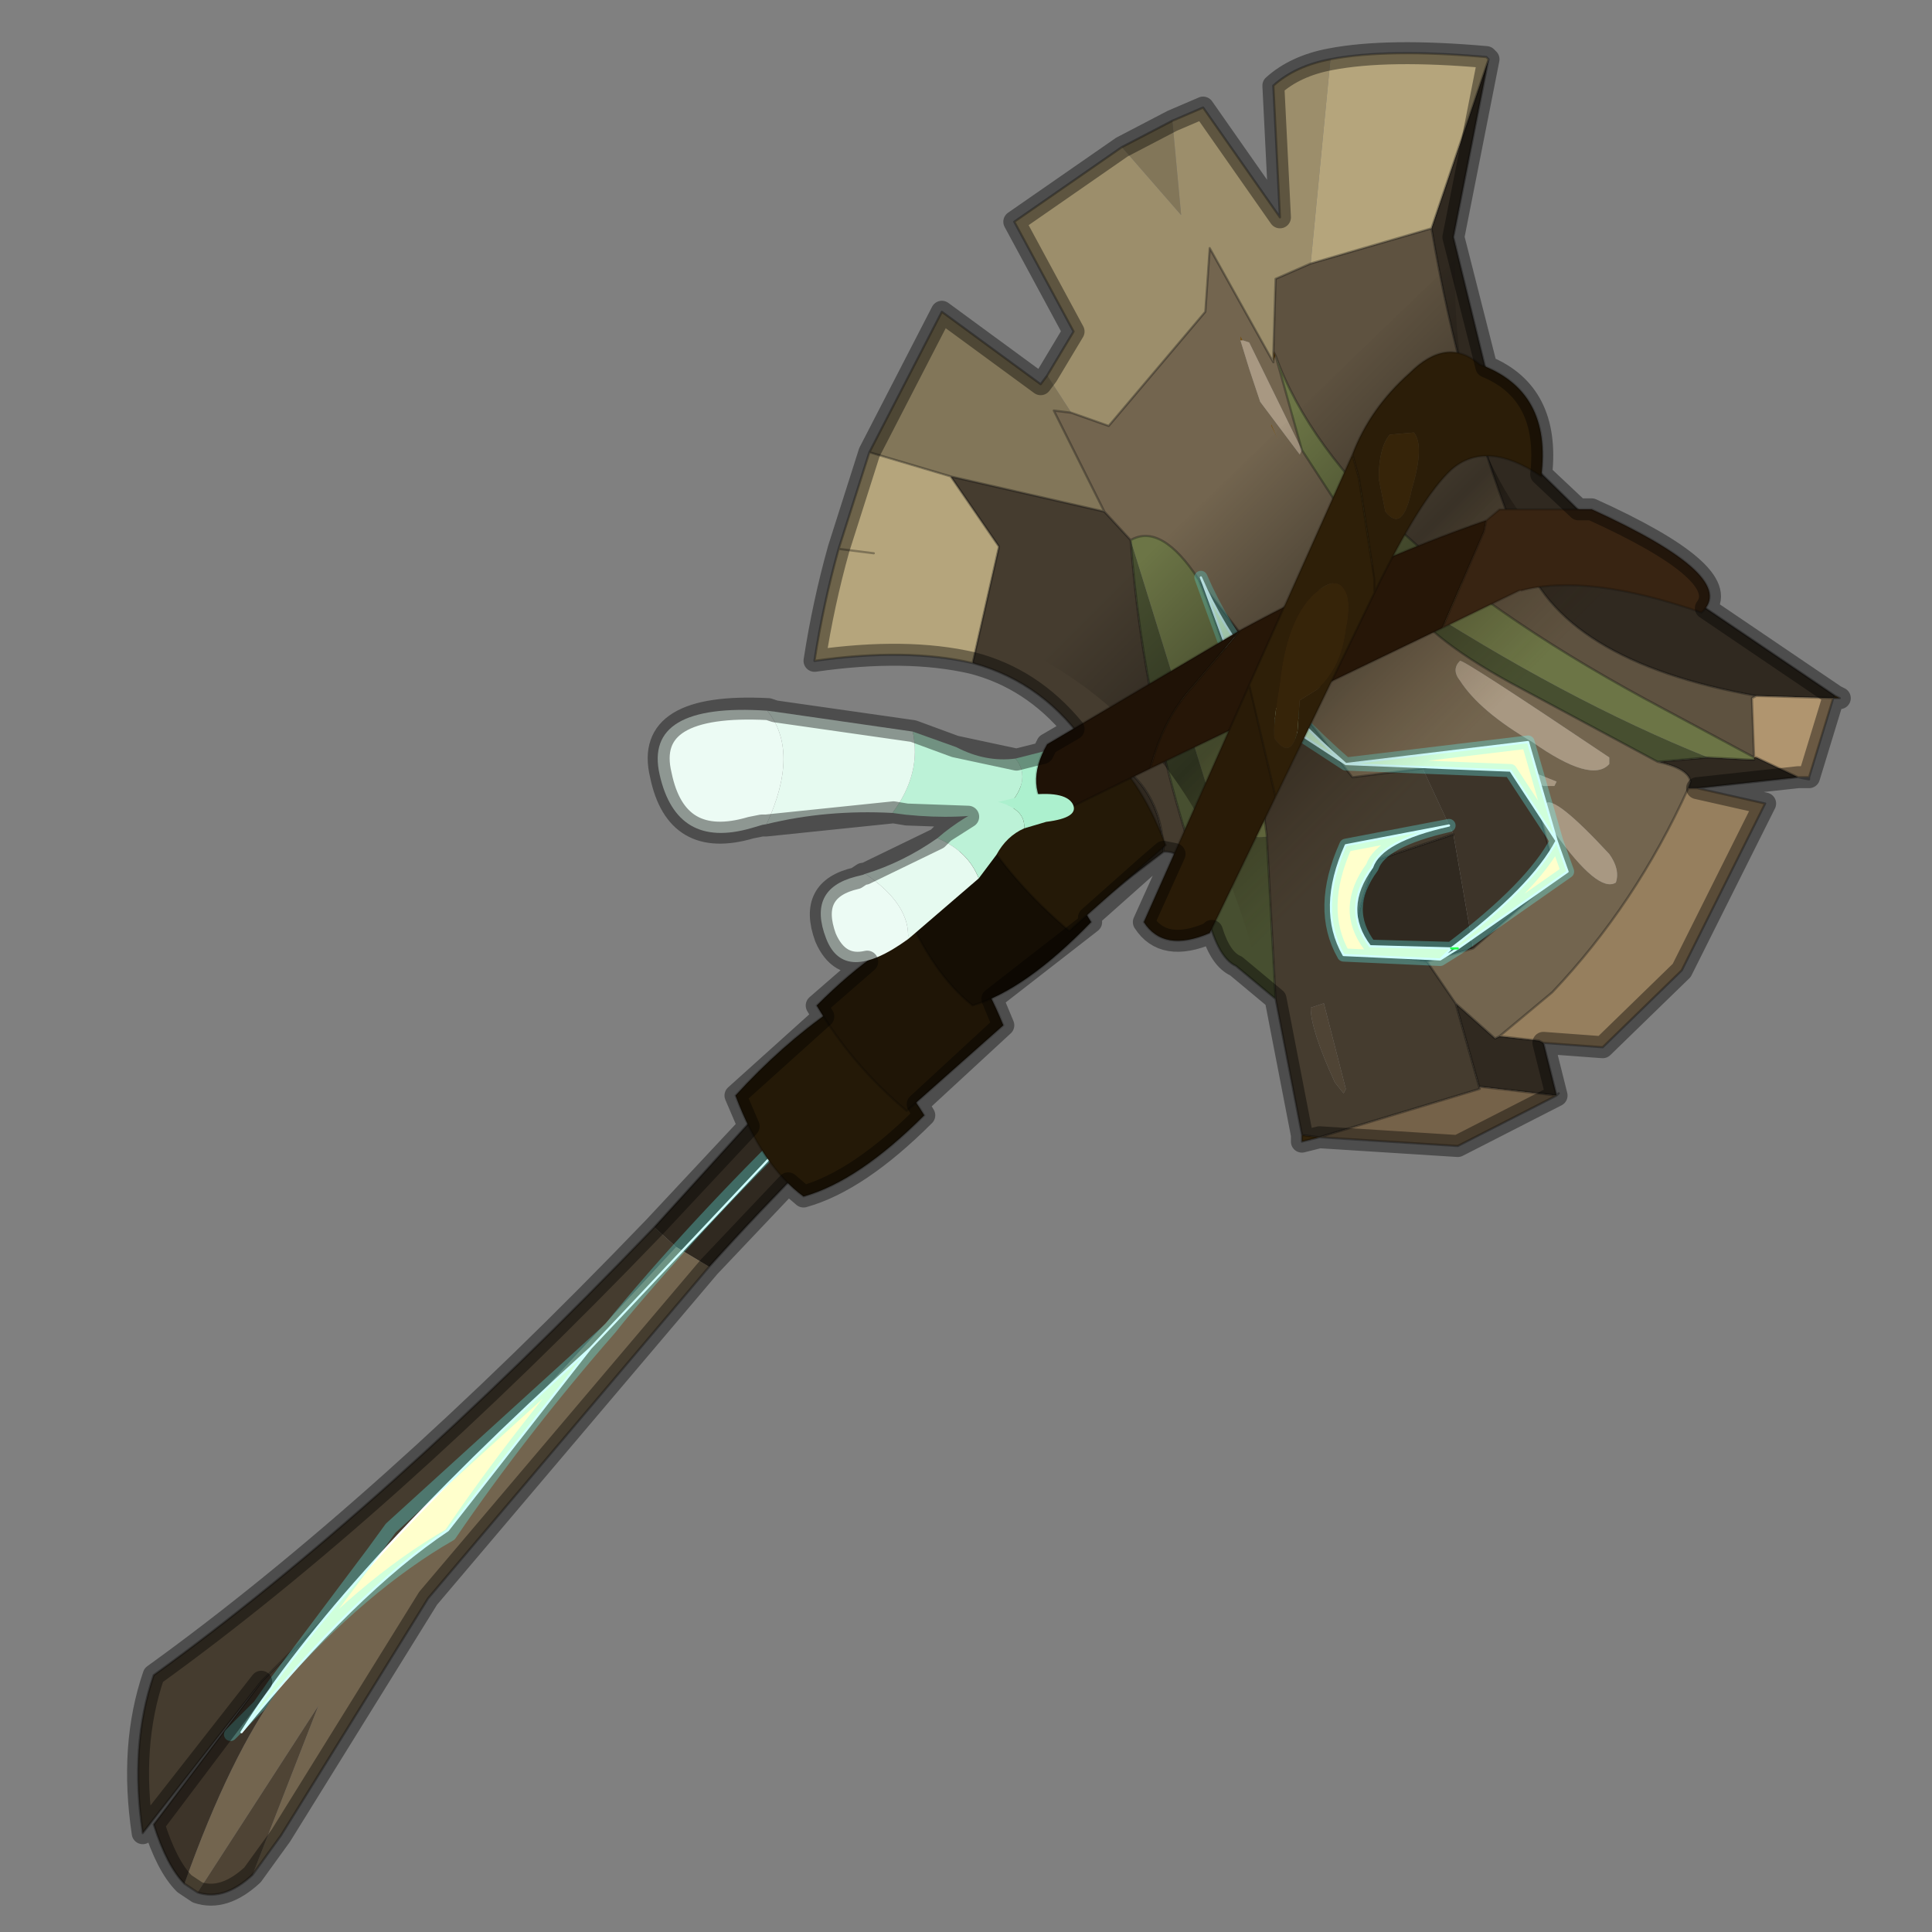 <?xml version="1.0" encoding="UTF-8" standalone="no"?>
<svg xmlns:xlink="http://www.w3.org/1999/xlink" height="440.0px" width="440.0px" xmlns="http://www.w3.org/2000/svg">
  <rect width="100%" height="100%" fill="#808080" stroke="none"/>
  <g transform="matrix(10.0, 0.0, 0.0, 10.0, 0.0, 0.0)">
    <use height="44.0" transform="matrix(1.0, 0.0, 0.0, 1.0, 0.0, 0.0)" width="44.0" xlink:href="#shape0"/>
    <use height="20.4" transform="matrix(-0.084, -0.607, 0.484, -0.085, 15.321, 19.797)" width="5.5" xlink:href="#sprite0"/>
    <use height="13.45" transform="matrix(1.0, 0.0, 0.0, 1.0, 23.6, 8.0)" width="15.35" xlink:href="#shape2"/>
    <use height="20.4" transform="matrix(0.181, 0.379, 0.293, -0.113, 18.17, 20.023)" width="5.5" xlink:href="#sprite0"/>
    <use height="42.45" transform="matrix(1.0, 0.0, 0.0, 1.0, 2.9, 0.95)" width="39.25" xlink:href="#shape3"/>
  </g>
  <defs>
    <g id="shape0" transform="matrix(1.0, 0.0, 0.0, 1.0, 0.0, 0.0)">
      <path d="M44.0 44.0 L0.0 44.0 0.0 0.0 44.0 0.0 44.0 44.0" fill="#43adca" fill-opacity="0.0" fill-rule="evenodd" stroke="none"/>
      <path d="M29.85 6.0 L32.6 5.2 Q33.25 9.05 34.65 12.55 35.5 15.05 40.0 15.85 L39.9 15.9 39.95 17.25 37.9 16.15 Q30.55 12.25 29.05 8.1 L29.0 8.0 29.05 6.35 29.85 6.0" fill="#5e5240" fill-rule="evenodd" stroke="none"/>
      <path d="M33.9 1.35 L33.1 5.4 34.2 9.9 36.85 12.5 41.8 15.85 41.75 15.9 40.0 15.85 Q35.5 15.05 34.65 12.55 33.25 9.05 32.6 5.2 L33.9 1.35 M40.95 17.7 L38.65 17.95 38.45 17.95 38.5 17.8 Q38.45 17.5 37.75 17.35 L38.9 17.25 39.85 17.3 39.95 17.3 40.0 17.25 40.95 17.7 M35.15 23.75 L35.45 24.95 33.7 24.75 33.7 24.8 33.15 22.85 34.05 23.65 34.15 23.6 35.05 23.7 35.15 23.75 M26.5 19.4 Q20.75 23.75 16.15 28.85 L15.4 28.4 14.9 27.95 24.8 17.05 24.95 17.1 Q26.45 17.75 26.5 19.4 M32.5 21.9 L30.7 21.6 31.3 19.6 33.1 19.0 33.55 21.6 32.5 21.9" fill="#302920" fill-rule="evenodd" stroke="none"/>
      <path d="M30.3 1.35 Q31.6 1.1 33.85 1.3 L33.9 1.35 32.6 5.2 29.85 6.0 30.3 1.35 M22.15 15.1 Q20.65 14.75 18.55 15.05 18.75 13.75 19.1 12.5 L19.8 10.3 21.65 10.85 22.75 12.45 22.15 15.1 M19.9 12.6 L19.1 12.5 19.9 12.6" fill="#b5a57c" fill-rule="evenodd" stroke="none"/>
      <path d="M23.85 8.55 L24.45 7.55 23.1 5.05 25.55 3.35 26.9 4.9 26.7 2.75 27.4 2.45 29.15 4.95 29.0 1.95 Q29.5 1.5 30.3 1.35 L29.85 6.0 29.05 6.35 29.0 8.0 29.0 8.25 27.55 5.65 27.45 7.1 25.25 9.7 24.4 9.4 23.85 8.55" fill="#9c8e6b" fill-rule="evenodd" stroke="none"/>
      <path d="M19.8 10.3 L21.45 7.1 23.7 8.75 23.85 8.55 24.4 9.4 24.0 9.35 25.15 11.65 21.65 10.85 19.8 10.3 M25.55 3.35 L26.7 2.75 26.9 4.9 25.55 3.35" fill="#827659" fill-rule="evenodd" stroke="none"/>
      <path d="M16.15 28.85 L9.75 36.4 6.4 41.8 5.75 42.7 7.25 38.85 4.5 43.1 4.2 42.9 Q5.25 39.95 6.4 38.4 L7.1 37.45 7.3 37.1 7.6 36.75 7.85 36.55 15.4 28.4 16.15 28.85 M24.4 9.4 L25.25 9.7 27.45 7.1 27.55 5.65 29.0 8.25 29.05 8.1 29.65 10.25 31.7 13.4 31.95 13.55 Q32.4 14.45 34.4 15.55 L37.75 17.35 Q38.45 17.5 38.5 17.8 L38.45 17.95 Q37.25 20.6 35.35 22.6 L34.15 23.6 34.05 23.65 33.15 22.85 32.5 21.9 33.55 21.6 35.45 19.95 34.65 17.0 32.4 17.5 30.8 17.7 27.3 13.2 Q26.45 11.9 25.75 12.3 L25.15 11.65 24.0 9.35 24.4 9.4 M28.3 7.75 L28.25 7.65 28.25 7.75 28.45 8.4 28.7 9.15 29.6 10.35 29.65 10.25 28.45 7.8 28.3 7.75 M28.95 9.65 L28.95 9.7 29.1 10.0 28.95 9.65 M33.25 15.5 Q33.7 16.2 34.9 16.9 36.25 17.85 36.65 17.4 L36.65 17.25 Q33.3 15.0 33.25 15.05 33.05 15.25 33.25 15.5 M34.9 17.8 L35.15 17.9 35.4 17.9 35.45 17.8 34.95 17.6 34.9 17.65 34.9 17.8 M35.15 18.7 L35.4 18.95 Q36.4 20.35 36.8 20.1 36.9 19.8 36.65 19.45 35.4 18.1 35.2 18.3 35.0 18.5 35.15 18.7" fill="#73654f" fill-rule="evenodd" stroke="none"/>
      <path d="M29.65 25.85 L29.05 22.75 28.85 19.05 Q28.5 16.1 27.3 13.2 L30.8 17.7 32.4 17.5 33.1 19.0 31.3 19.6 30.7 21.6 32.5 21.9 33.15 22.85 33.7 24.8 30.05 25.9 29.65 25.85 M27.4 20.2 Q26.95 19.35 26.5 19.4 26.45 17.75 24.95 17.1 L24.85 17.0 24.8 17.05 Q23.8 15.55 22.15 15.1 L22.75 12.45 21.65 10.85 25.15 11.65 25.75 12.3 Q26.05 16.35 27.4 20.2 M5.95 38.3 L3.25 41.75 Q2.95 39.75 3.5 38.15 8.7 34.4 14.9 27.95 L15.4 28.4 7.85 36.55 7.75 36.5 7.55 36.7 5.95 38.3 M30.4 24.65 L30.6 24.9 30.65 24.8 30.15 22.85 29.85 22.95 Q29.85 23.45 30.4 24.65" fill="#453c2f" fill-rule="evenodd" stroke="none"/>
      <path d="M28.25 7.75 L28.3 7.75 28.45 7.8 29.65 10.25 29.6 10.35 28.7 9.15 28.45 8.4 28.25 7.75 M35.15 18.7 Q35.0 18.5 35.2 18.3 35.4 18.1 36.65 19.45 36.9 19.8 36.8 20.1 36.4 20.35 35.4 18.95 L35.15 18.7 M34.9 17.8 L34.9 17.65 34.95 17.6 35.45 17.8 35.4 17.9 35.15 17.9 34.9 17.8 M33.25 15.5 Q33.05 15.25 33.25 15.05 33.3 15.0 36.65 17.25 L36.65 17.4 Q36.25 17.85 34.9 16.9 33.7 16.2 33.25 15.5" fill="#a89882" fill-rule="evenodd" stroke="none"/>
      <path d="M28.3 7.75 L28.25 7.75 28.25 7.65 28.3 7.75 M28.95 9.65 L29.1 10.0 28.95 9.7 28.95 9.65" fill="#734f15" fill-rule="evenodd" stroke="none"/>
      <path d="M29.0 8.0 L29.05 8.1 29.0 8.25 29.0 8.0" fill="#593e11" fill-rule="evenodd" stroke="none"/>
      <path d="M29.05 8.1 Q30.55 12.25 37.9 16.15 L39.95 17.25 39.95 17.3 39.85 17.3 38.9 17.25 Q35.65 15.95 31.95 13.55 L31.7 13.4 29.65 10.25 29.05 8.1 M28.85 19.05 Q28.0 19.2 27.45 17.8 L25.75 12.3 Q26.45 11.9 27.3 13.2 28.5 16.1 28.85 19.05" fill="#6c7546" fill-rule="evenodd" stroke="none"/>
      <path d="M29.05 22.75 L28.15 22.0 Q27.7 21.8 27.45 20.65 L27.5 20.5 27.4 20.2 Q26.05 16.35 25.75 12.3 L27.45 17.8 Q28.0 19.2 28.85 19.05 L29.05 22.75 M31.95 13.55 Q35.65 15.95 38.9 17.25 L37.75 17.35 34.4 15.55 Q32.4 14.45 31.95 13.55" fill="#474f30" fill-rule="evenodd" stroke="none"/>
      <path d="M7.75 36.5 L7.6 36.75 7.55 36.7 7.75 36.5" fill="#36250a" fill-rule="evenodd" stroke="none"/>
      <path d="M30.05 25.9 L29.65 26.0 29.65 25.85 30.05 25.9 M24.95 17.1 L24.8 17.05 24.85 17.0 24.95 17.1" fill="#523910" fill-rule="evenodd" stroke="none"/>
      <path d="M5.75 42.7 Q5.1 43.3 4.5 43.1 L7.25 38.85 5.75 42.7 M30.4 24.65 Q29.85 23.45 29.85 22.95 L30.15 22.85 30.65 24.8 30.6 24.9 30.4 24.65" fill="#4f4435" fill-rule="evenodd" stroke="none"/>
      <path d="M41.8 15.85 L41.9 15.9 41.75 15.9 41.8 15.85" fill="#4a330e" fill-rule="evenodd" stroke="none"/>
      <path d="M41.75 15.9 L41.2 17.7 40.95 17.7 40.0 17.25 39.95 17.25 39.9 15.9 40.0 15.85 41.75 15.9" fill="#b0956f" fill-rule="evenodd" stroke="none"/>
      <path d="M38.65 17.95 L40.2 18.3 38.3 22.1 36.5 23.85 35.15 23.75 35.05 23.7 34.15 23.6 35.35 22.6 Q37.25 20.6 38.45 17.95 L38.65 17.95" fill="#967f5e" fill-rule="evenodd" stroke="none"/>
      <path d="M39.95 17.3 L39.95 17.25 40.0 17.25 39.95 17.3" fill="#362409" fill-rule="evenodd" stroke="none"/>
      <path d="M4.2 42.9 Q3.8 42.5 3.5 41.55 L5.95 38.3 7.55 36.7 7.6 36.75 7.3 37.1 7.1 37.45 6.4 38.4 Q5.25 39.95 4.2 42.9 M33.1 19.0 L32.4 17.5 34.65 17.0 35.45 19.95 33.55 21.6 33.1 19.0" fill="#3d3429" fill-rule="evenodd" stroke="none"/>
      <path d="M35.45 24.95 L33.2 26.1 30.05 25.9 33.7 24.8 33.7 24.75 35.45 24.95" fill="#756249" fill-rule="evenodd" stroke="none"/>
      <path d="M7.6 36.75 L7.75 36.5 7.85 36.55 7.6 36.75" fill="#422e0d" fill-rule="evenodd" stroke="none"/>
      <path d="M30.3 1.35 Q31.6 1.1 33.85 1.3 L33.9 1.35 33.1 5.4 34.2 9.9 36.85 12.5 41.8 15.85 41.9 15.9 41.75 15.9 41.2 17.7 41.2 17.75 40.95 17.7 38.65 17.95 40.2 18.3 38.3 22.1 36.5 23.85 35.15 23.75 35.45 24.95 35.5 24.9 35.45 24.95 33.2 26.1 30.05 25.9 29.65 26.0 29.65 25.85 29.05 22.75 28.15 22.0 Q27.7 21.8 27.45 20.65 L27.5 20.5 27.4 20.2 Q26.95 19.35 26.5 19.4 20.75 23.75 16.15 28.85 L9.75 36.4 6.4 41.8 5.75 42.7 Q5.1 43.3 4.5 43.1 L4.2 42.9 Q3.8 42.5 3.5 41.55 L5.95 38.3 3.25 41.75 Q2.95 39.75 3.5 38.15 8.7 34.4 14.9 27.95 L24.8 17.05 Q23.8 15.55 22.15 15.1 20.65 14.75 18.55 15.05 18.75 13.75 19.1 12.5 L19.8 10.3 21.45 7.1 23.7 8.75 23.85 8.55 24.45 7.55 23.1 5.05 25.55 3.35 26.7 2.75 27.4 2.45 29.15 4.95 29.0 1.95 Q29.5 1.5 30.3 1.35 M29.85 6.0 L32.6 5.2 33.9 1.35 M40.0 15.85 Q35.5 15.05 34.65 12.55 33.25 9.05 32.6 5.2 M29.85 6.0 L29.05 6.35 29.0 8.0 29.05 8.1 Q30.55 12.25 37.9 16.15 L39.95 17.25 39.9 15.9 40.0 15.85 41.75 15.9 41.8 15.85 M24.4 9.4 L25.25 9.7 27.45 7.1 27.55 5.65 29.0 8.25 29.0 8.0 M25.15 11.65 L24.0 9.35 24.4 9.4 M21.65 10.85 L22.75 12.45 22.15 15.1 M25.75 12.3 L25.15 11.65 21.65 10.85 19.8 10.3 M29.05 8.1 L29.65 10.25 31.7 13.4 31.95 13.55 M38.9 17.25 L39.85 17.3 39.95 17.3 39.95 17.25 M28.85 19.05 Q28.5 16.1 27.3 13.2 26.45 11.9 25.75 12.3 26.05 16.35 27.4 20.2 M32.4 17.5 L30.8 17.7 27.3 13.2 M24.95 17.1 L24.8 17.05 24.85 17.0 24.95 17.1 Q26.45 17.75 26.5 19.4 M32.5 21.9 L30.7 21.6 31.3 19.6 33.1 19.0 M32.4 17.5 L34.65 17.0 35.45 19.95 33.55 21.6 32.5 21.9 33.15 22.85 34.05 23.65 34.15 23.6 35.35 22.6 Q37.25 20.6 38.45 17.95 L38.5 17.8 Q38.45 17.5 37.75 17.35 L34.4 15.55 Q32.4 14.45 31.95 13.55 M28.85 19.05 L29.05 22.75 M40.95 17.7 L40.0 17.25 39.95 17.25 M41.2 17.7 L40.95 17.7 M38.45 17.95 L38.65 17.95 M33.15 22.85 L33.7 24.8 33.7 24.75 35.45 24.95 M35.15 23.75 L35.05 23.7 34.15 23.6 M38.9 17.25 L37.75 17.35 M7.75 36.5 L7.55 36.7 5.95 38.3 M30.05 25.9 L29.65 25.85 M33.7 24.8 L30.05 25.9 M19.1 12.5 L19.9 12.6" fill="none" stroke="#000000" stroke-linecap="round" stroke-linejoin="round" stroke-opacity="0.302" stroke-width="0.05"/>
      <path d="M27.35 13.15 Q28.3 15.35 30.65 17.4 L28.35 15.9 27.35 13.15 M32.8 21.85 L30.6 21.75 Q30.0 20.7 30.65 19.25 L33.0 18.8 Q31.45 19.15 31.25 19.75 30.55 20.7 31.2 21.55 L33.05 21.6 Q34.9 20.2 35.45 19.15 L34.4 17.55 30.65 17.4 34.8 16.9 35.45 19.15 35.7 19.85 33.2 21.6 33.05 21.6 32.8 21.85 M10.2 34.85 Q8.1 36.25 5.5 39.45 7.7 35.9 13.45 30.7 L10.2 34.85" fill="#ffffcc" fill-rule="evenodd" stroke="none"/>
      <path d="M27.35 13.15 L28.35 15.9 30.65 17.4 Q28.3 15.35 27.35 13.15 M32.8 21.85 L30.6 21.75 Q30.0 20.7 30.65 19.25 L33.0 18.8 Q31.45 19.15 31.25 19.75 30.55 20.7 31.2 21.55 L33.05 21.6 Q34.9 20.2 35.45 19.15 L34.4 17.55 30.65 17.4 34.8 16.9 35.45 19.15 35.7 19.85 33.2 21.6 32.8 21.85 33.05 21.6 M13.45 30.7 L18.45 25.4 M10.2 34.85 L13.45 30.7 Q7.7 35.9 5.5 39.45 8.1 36.25 10.2 34.85" fill="none" stroke="#ffffff" stroke-linecap="round" stroke-linejoin="round" stroke-width="0.05"/>
      <path d="M33.05 21.6 L33.2 21.6" fill="none" stroke="#00ff00" stroke-linecap="round" stroke-linejoin="round" stroke-width="0.05"/>
      <path d="M30.65 17.4 Q28.3 15.35 27.35 13.15 L28.35 15.9 30.65 17.4 34.8 16.9 35.45 19.15 35.7 19.85 33.2 21.6 32.8 21.85 30.6 21.75 Q30.0 20.7 30.65 19.25 L33.0 18.8 Q31.45 19.15 31.25 19.75 30.55 20.7 31.2 21.55 L33.05 21.6 Q34.9 20.2 35.45 19.15 L34.4 17.55 30.65 17.4 M33.05 21.6 L33.2 21.6 M32.8 21.85 L33.05 21.6 M8.5 35.35 L6.25 38.35 Q8.25 36.1 10.25 34.95 11.85 32.6 13.9 30.25 L8.9 34.8 8.5 35.35 M13.9 30.25 L14.1 30.0 Q16.1 27.6 18.6 25.2 M5.25 39.5 L5.9 38.85 6.25 38.35" fill="none" stroke="#66ffff" stroke-linecap="round" stroke-linejoin="round" stroke-opacity="0.302" stroke-width="0.3"/>
      <path d="M16.75 24.95 Q17.35 26.55 18.3 27.25 19.55 26.9 21.05 25.4 20.25 24.1 18.95 23.0 17.8 23.8 16.75 24.95" fill="#241907" fill-rule="evenodd" stroke="none"/>
      <path d="M16.75 24.95 Q17.35 26.55 18.3 27.25 19.55 26.9 21.05 25.4 20.25 24.1 18.95 23.0 17.8 23.8 16.75 24.95 Z" fill="none" stroke="#000000" stroke-linecap="round" stroke-linejoin="round" stroke-opacity="0.2" stroke-width="0.05"/>
      <path d="M22.85 23.35 Q22.2 21.75 21.3 21.05 20.1 21.4 18.6 22.9 19.4 24.25 20.65 25.3 L22.85 23.35" fill="#1f1506" fill-rule="evenodd" stroke="none"/>
      <path d="M22.85 23.35 Q22.2 21.75 21.3 21.05 20.1 21.4 18.6 22.9 19.4 24.25 20.65 25.3 L22.85 23.35 Z" fill="none" stroke="#000000" stroke-linecap="round" stroke-linejoin="round" stroke-opacity="0.2" stroke-width="0.05"/>
      <path d="M22.15 22.9 Q23.35 22.55 24.85 21.0 24.05 19.65 22.75 18.6 L20.55 20.55 Q21.2 22.15 22.15 22.9" fill="#150e04" fill-rule="evenodd" stroke="none"/>
      <path d="M22.15 22.9 Q23.35 22.55 24.85 21.0 24.05 19.65 22.75 18.6 L20.55 20.55 Q21.2 22.15 22.15 22.9 Z" fill="none" stroke="#000000" stroke-linecap="round" stroke-linejoin="round" stroke-opacity="0.2" stroke-width="0.05"/>
      <path d="M26.55 19.25 Q25.95 17.65 25.0 16.95 23.75 17.3 22.25 18.8 23.05 20.1 24.35 21.2 L26.55 19.25" fill="#241907" fill-rule="evenodd" stroke="none"/>
      <path d="M26.55 19.25 Q25.95 17.65 25.0 16.95 23.75 17.3 22.25 18.8 23.05 20.1 24.35 21.2 L26.55 19.25 Z" fill="none" stroke="#000000" stroke-linecap="round" stroke-linejoin="round" stroke-opacity="0.2" stroke-width="0.05"/>
      <path d="M28.55 21.75 L36.6 13.55 Q32.95 11.2 33.15 5.9 L23.7 15.0 Q27.3 17.0 28.55 21.75" fill="url(#gradient0)" fill-rule="evenodd" stroke="none"/>
    </g>
    <linearGradient gradientTransform="matrix(-0.003, -0.004, -0.005, 0.005, 30.2, 14.25)" gradientUnits="userSpaceOnUse" id="gradient0" spreadMethod="pad" x1="-819.2" x2="819.2">
      <stop offset="0.0" stop-color="#33210a" stop-opacity="0.0"/>
      <stop offset="0.49" stop-color="#000000" stop-opacity="0.392"/>
      <stop offset="1.0" stop-color="#000000" stop-opacity="0.0"/>
    </linearGradient>
    <g id="sprite0" transform="matrix(1.0, 0.0, 0.0, 1.0, 2.75, 10.35)">
      <use height="20.4" transform="matrix(1.0, 0.0, 0.0, 1.0, -2.75, -10.35)" width="5.5" xlink:href="#shape1"/>
    </g>
    <g id="shape1" transform="matrix(1.0, 0.0, 0.0, 1.0, 2.75, 10.35)">
      <path d="M-0.9 6.1 L-0.8 7.75 Q-0.35 10.1 -1.2 10.05 -2.05 9.95 -2.55 7.2 L-2.75 5.2 Q-1.85 6.8 -0.9 6.1" fill="#acf0ce" fill-rule="evenodd" stroke="none"/>
      <path d="M0.75 1.55 L-0.1 3.45 Q-0.85 4.7 -0.9 6.1 -1.85 6.8 -2.75 5.2 -2.8 3.15 -2.25 0.7 L-2.1 0.1 Q-0.85 1.7 0.75 1.55" fill="#bcf2d7" fill-rule="evenodd" stroke="none"/>
      <path d="M2.45 -5.0 L2.35 -4.6 0.75 1.55 Q-0.85 1.7 -2.1 0.1 -1.55 -2.9 -1.7 -5.75 0.75 -3.75 2.45 -5.0" fill="#e6faf0" fill-rule="evenodd" stroke="none"/>
      <path d="M-1.7 -5.75 L-1.7 -5.95 -1.75 -6.5 Q-2.05 -10.05 0.8 -10.35 3.55 -10.65 2.45 -5.0 0.75 -3.75 -1.7 -5.75" fill="#ecfbf4" fill-rule="evenodd" stroke="none"/>
    </g>
    <g id="shape2" transform="matrix(1.0, 0.0, 0.0, 1.0, -23.6, -8.0)">
      <path d="M26.2 17.5 L23.95 18.6 Q23.3 17.9 23.85 16.95 L28.25 14.35 27.15 15.65 Q26.6 16.25 26.3 17.15 L26.2 17.5" fill="#1f1206" fill-rule="evenodd" stroke="none"/>
      <path d="M33.85 11.85 L33.8 12.1 32.85 14.3 26.2 17.5 26.3 17.15 Q26.6 16.25 27.15 15.65 L28.25 14.35 Q31.1 12.8 33.85 11.85" fill="#261607" fill-rule="evenodd" stroke="none"/>
      <path d="M33.85 11.85 L34.15 11.6 36.25 11.6 Q39.65 13.15 38.75 13.95 36.15 13.05 34.65 13.45 L34.6 13.45 32.85 14.3 33.8 12.1 33.85 11.85" fill="#382412" fill-rule="evenodd" stroke="none"/>
      <path d="M34.65 13.45 Q36.15 13.05 38.75 13.95 39.65 13.15 36.25 11.6 L34.15 11.6 33.85 11.85 33.8 12.1 32.85 14.3 34.6 13.45 M28.25 14.35 L23.85 16.95 Q23.3 17.9 23.95 18.6 L26.2 17.5 26.3 17.15 Q26.6 16.25 27.15 15.65 L28.25 14.35 Q31.1 12.8 33.85 11.85 M26.2 17.5 L32.85 14.3" fill="none" stroke="#000000" stroke-linecap="round" stroke-linejoin="round" stroke-opacity="0.2" stroke-width="0.05"/>
      <path d="M30.8 10.35 Q31.2 9.3 32.1 8.5 32.95 7.65 33.7 8.3 35.35 8.9 35.1 10.85 33.85 10.0 33.05 10.7 32.35 11.35 31.3 13.5 L31.3 13.2 30.95 10.9 30.8 10.35 M31.65 9.9 Q31.4 10.2 31.4 10.9 L31.55 11.65 Q31.95 12.15 32.15 11.15 32.45 10.15 32.2 9.85 L31.65 9.9" fill="#2b1d08" fill-rule="evenodd" stroke="none"/>
      <path d="M30.65 14.35 Q30.8 13.65 30.6 13.4 30.4 13.1 29.9 13.55 29.3 14.15 29.15 15.55 28.95 16.75 29.05 16.85 29.4 17.3 29.55 16.65 L29.6 15.95 30.0 15.7 Q30.55 15.2 30.65 14.35 M29.05 18.15 L28.45 15.6 30.8 10.35 30.95 10.9 31.3 13.2 31.3 13.5 29.05 18.15" fill="#2e1f08" fill-rule="evenodd" stroke="none"/>
      <path d="M30.65 14.35 Q30.55 15.2 30.0 15.7 L29.6 15.95 29.55 16.65 Q29.4 17.3 29.05 16.85 28.95 16.75 29.15 15.55 29.3 14.15 29.9 13.55 30.4 13.1 30.6 13.4 30.8 13.65 30.65 14.35 M31.65 9.9 L32.2 9.85 Q32.45 10.15 32.15 11.15 31.95 12.15 31.55 11.65 L31.4 10.9 Q31.4 10.2 31.65 9.9" fill="#362409" fill-rule="evenodd" stroke="none"/>
      <path d="M29.05 18.15 L27.55 21.25 Q26.5 21.7 26.05 21.0 L28.45 15.6 29.05 18.15" fill="#291b07" fill-rule="evenodd" stroke="none"/>
      <path d="M28.45 15.6 L26.05 21.0 Q26.5 21.7 27.55 21.25 L29.05 18.15 28.45 15.6 30.8 10.35 Q31.2 9.3 32.1 8.5 32.95 7.65 33.7 8.3 35.35 8.9 35.1 10.85 33.85 10.0 33.05 10.7 32.35 11.35 31.3 13.5 L29.05 18.15 M31.3 13.5 L31.3 13.2 30.95 10.9 30.8 10.35" fill="none" stroke="#000000" stroke-linecap="round" stroke-linejoin="round" stroke-opacity="0.2" stroke-width="0.05"/>
    </g>
    <g id="shape3" transform="matrix(1.0, 0.0, 0.0, 1.0, -2.9, -0.95)">
      <path d="M41.2 17.7 L40.95 17.7 38.65 17.95 40.2 18.3 38.3 22.1 36.5 23.85 35.15 23.75 35.45 24.95 33.2 26.1 30.05 25.9 29.65 26.0 29.65 25.85 29.05 22.75 28.15 22.0 Q27.8 21.85 27.6 21.2 L27.55 21.25 Q26.5 21.7 26.05 21.0 L26.75 19.45 26.5 19.4 26.15 19.7 24.8 20.9 24.85 21.0 22.6 22.75 22.85 23.35 20.9 25.15 21.05 25.4 Q19.55 26.9 18.3 27.25 L17.95 26.95 16.15 28.85 9.75 36.4 6.4 41.8 5.75 42.7 Q5.1 43.3 4.5 43.1 L4.2 42.9 Q3.8 42.5 3.5 41.55 L5.95 38.3 3.25 41.75 Q2.95 39.75 3.5 38.15 8.7 34.4 14.9 27.95 L17.05 25.65 16.75 24.95 18.75 23.15 18.6 22.9 19.75 21.9 Q19.1 22.05 18.8 21.35 18.4 20.25 19.5 20.0 L19.65 19.9 19.7 19.9 21.35 19.1 21.5 18.95 22.05 18.6 20.65 18.55 20.35 18.5 17.45 18.8 17.35 18.8 17.1 18.85 Q15.4 19.35 15.05 17.65 14.65 16.0 17.5 16.15 L17.65 16.2 20.8 16.65 21.75 17.0 23.15 17.3 23.75 17.15 23.85 16.95 24.45 16.6 Q23.5 15.45 22.15 15.1 20.65 14.75 18.55 15.05 18.75 13.75 19.1 12.5 L19.8 10.3 21.45 7.1 23.7 8.75 23.85 8.55 24.45 7.55 23.1 5.05 25.55 3.35 26.7 2.75 27.4 2.45 29.15 4.95 29.0 1.95 Q29.5 1.5 30.3 1.35 31.6 1.1 33.85 1.3 L33.9 1.35 33.1 5.4 33.85 8.35 Q35.3 8.95 35.1 10.8 L35.95 11.6 36.25 11.6 Q39.45 13.05 38.85 13.85 L41.8 15.85 41.9 15.9 41.75 15.9 41.2 17.7 Z" fill="none" stroke="#000000" stroke-linecap="round" stroke-linejoin="round" stroke-opacity="0.4" stroke-width="0.5"/>
    </g>
  </defs>
</svg>
